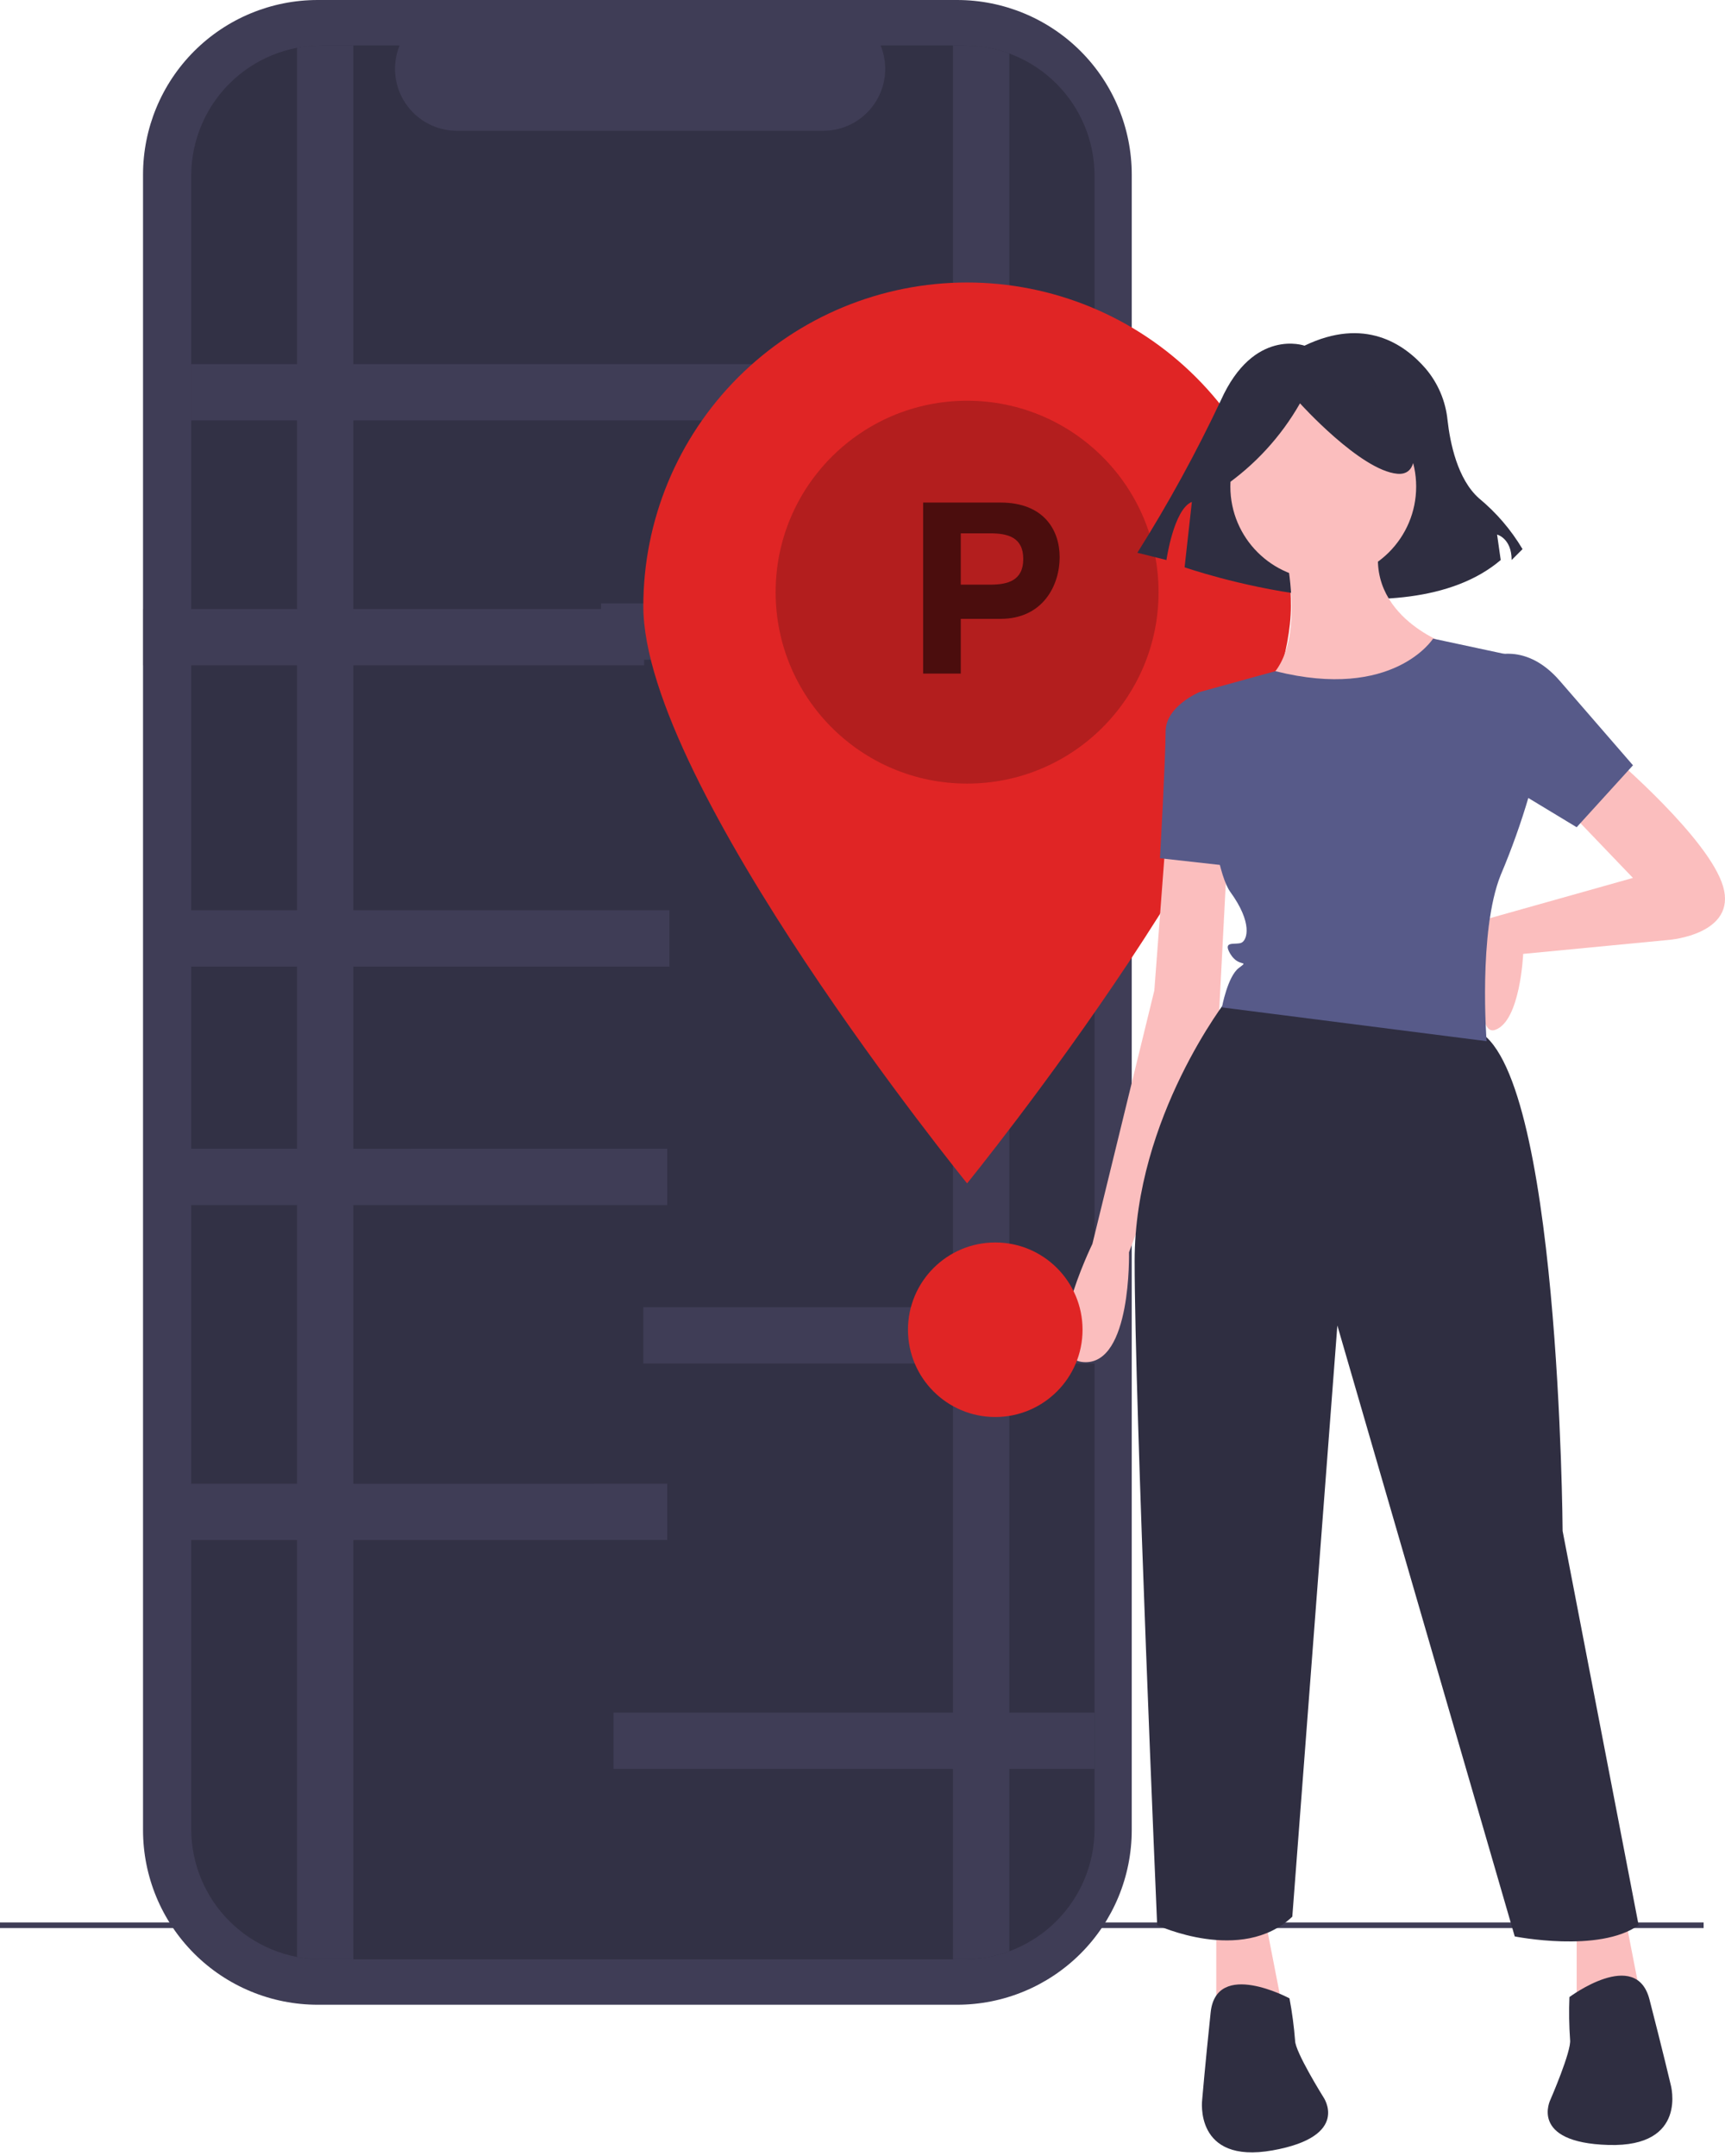 <svg width="116" height="145" viewBox="0 0 116 145" fill="none" xmlns="http://www.w3.org/2000/svg">
<path d="M76.846 32.04H76.106V11.746C76.106 8.631 74.868 5.643 72.666 3.44C70.463 1.238 67.475 0 64.36 0H21.364C18.248 0 15.261 1.238 13.058 3.44C10.855 5.643 9.618 8.631 9.618 11.746V123.082C9.618 124.624 9.922 126.151 10.512 127.577C11.102 129.002 11.967 130.296 13.058 131.387C14.149 132.478 15.444 133.343 16.869 133.933C18.294 134.524 19.821 134.827 21.364 134.827H64.359C67.475 134.827 70.462 133.59 72.665 131.387C74.868 129.184 76.105 126.197 76.105 123.082V46.486H76.846L76.846 32.04Z" fill="#3F3D56"/>
<path d="M114.563 129.292H0V129.67H114.563V129.292Z" fill="#3F3D56"/>
<path opacity="0.2" d="M73.604 11.829V123C73.605 124.153 73.378 125.294 72.938 126.358C72.497 127.423 71.851 128.39 71.036 129.205C70.222 130.02 69.254 130.666 68.19 131.106C67.125 131.547 65.984 131.773 64.832 131.772H21.631C20.479 131.773 19.337 131.547 18.273 131.106C17.208 130.666 16.241 130.02 15.426 129.205C14.611 128.39 13.965 127.423 13.525 126.358C13.084 125.294 12.858 124.153 12.859 123V11.829C12.858 10.676 13.084 9.535 13.525 8.471C13.965 7.406 14.611 6.439 15.426 5.624C16.241 4.809 17.208 4.163 18.273 3.723C19.337 3.282 20.479 3.056 21.631 3.057H26.872C26.613 3.689 26.515 4.376 26.585 5.056C26.655 5.736 26.89 6.388 27.272 6.955C27.653 7.522 28.168 7.987 28.771 8.308C29.374 8.629 30.047 8.797 30.73 8.797H55.36C56.043 8.797 56.716 8.629 57.319 8.308C57.923 7.987 58.438 7.522 58.819 6.955C59.2 6.388 59.436 5.736 59.506 5.056C59.575 4.376 59.477 3.689 59.219 3.057H64.831C65.983 3.056 67.124 3.282 68.189 3.722C69.254 4.163 70.221 4.809 71.036 5.624C71.851 6.438 72.497 7.406 72.938 8.471C73.378 9.535 73.605 10.676 73.604 11.829Z" fill="black"/>
<path d="M23.759 3.057V131.772H21.631C21.075 131.773 20.52 131.72 19.973 131.615V3.213C20.52 3.108 21.075 3.055 21.631 3.056L23.759 3.057Z" fill="#3F3D56"/>
<path d="M67.874 3.598V131.231C66.9 131.591 65.871 131.774 64.833 131.773H64.087V3.057H64.833C65.871 3.055 66.9 3.238 67.874 3.598Z" fill="#3F3D56"/>
<path d="M73.605 24.489H12.859V28.276H73.605V24.489Z" fill="#3F3D56"/>
<path d="M45.015 61.22H11.344V65.007H45.015V61.22Z" fill="#3F3D56"/>
<path d="M43.311 40.961H9.64V44.748H43.311V40.961Z" fill="#3F3D56"/>
<path d="M73.743 87.916H43.26V91.703H73.743V87.916Z" fill="#3F3D56"/>
<path d="M73.605 40.583H40.42V44.37H73.605V40.583Z" fill="#3F3D56"/>
<path d="M44.87 81.041L44.363 81.042L41.711 81.041L22.474 81.044L18.099 81.043L9.885 81.043L12.072 77.255L20.286 77.255L24.66 77.258L37.804 77.256L43.894 77.255L44.869 77.256L44.87 81.041Z" fill="#3F3D56"/>
<path d="M44.87 103.572L44.363 103.572L41.711 103.572L22.474 103.575L18.099 103.574L9.885 103.574L12.072 99.786L20.286 99.786L24.66 99.789L37.804 99.787L43.894 99.785L44.869 99.786L44.87 103.572Z" fill="#3F3D56"/>
<path d="M73.606 115.181H41.26V118.968H73.606V115.181Z" fill="#3F3D56"/>
<path d="M86.808 40.772C86.808 52.797 65.034 79.586 65.034 79.586C65.034 79.586 43.261 52.798 43.261 40.772C43.261 34.998 45.555 29.459 49.638 25.376C53.722 21.293 59.26 18.999 65.035 18.999C70.809 18.999 76.348 21.293 80.431 25.376C84.514 29.459 86.808 34.998 86.808 40.772H86.808Z" fill="#E02525"/>
<path opacity="0.2" d="M65.034 52.7C72.144 52.7 77.909 46.936 77.909 39.825C77.909 32.715 72.144 26.951 65.034 26.951C57.924 26.951 52.159 32.715 52.159 39.825C52.159 46.936 57.924 52.7 65.034 52.7Z" fill="black"/>
<path d="M87.724 23.248C87.724 23.248 84.303 22.026 82.104 26.913C80.44 30.444 78.564 33.871 76.484 37.175L78.439 37.664C78.439 37.664 78.928 34.243 80.149 33.754L79.66 38.153C79.66 38.153 94.322 43.284 100.918 37.664L100.674 35.953C100.674 35.953 101.652 36.198 101.652 37.664L102.385 36.931C101.612 35.63 100.62 34.473 99.453 33.51C98.009 32.227 97.513 29.786 97.342 28.26C97.215 26.985 96.705 25.779 95.879 24.8C94.418 23.107 91.755 21.307 87.724 23.248Z" fill="#2F2E41"/>
<path d="M108.486 50.901C108.486 50.901 114.923 56.389 115.87 59.61C116.818 62.832 112.273 63.208 112.273 63.208L102.428 64.154C102.428 64.154 102.238 68.698 100.534 69.266C98.831 69.834 100.189 61.752 100.189 61.752L109.809 59.044L105.454 54.5L108.486 50.901Z" fill="#FBBEBE"/>
<path d="M78.382 56.582L77.624 66.616L73.46 83.656C73.46 83.656 69.673 91.419 72.89 91.609C76.107 91.798 75.92 84.224 75.92 84.224L81.977 68.131L82.547 57.15L78.382 56.582Z" fill="#FBBEBE"/>
<path d="M81.79 129.286V136.669L86.334 135.533L85.009 128.716L81.79 129.286Z" fill="#FBBEBE"/>
<path d="M106.025 129.286V136.669L110.569 135.533L109.243 128.716L106.025 129.286Z" fill="#FBBEBE"/>
<path d="M88.984 38.972C92.435 38.972 95.232 36.175 95.232 32.724C95.232 29.274 92.435 26.477 88.984 26.477C85.534 26.477 82.737 29.274 82.737 32.724C82.737 36.175 85.534 38.972 88.984 38.972Z" fill="#FBBEBE"/>
<path d="M86.145 35.755C86.145 35.755 88.416 43.897 84.819 45.98C81.222 48.063 93.907 49.577 97.315 43.329C97.315 43.329 91.258 41.246 92.96 35.755H86.145Z" fill="#FBBEBE"/>
<path d="M81.79 46.928L80.654 46.549C80.654 46.549 78.383 47.495 78.383 49.2C78.383 50.905 78.004 57.72 78.004 57.72L83.116 58.291L81.79 46.928Z" fill="#575A89"/>
<path d="M82.548 67.174C82.548 67.174 76.3 75.135 76.3 84.791C76.3 94.448 77.815 129.474 77.815 129.474C77.815 129.474 83.494 132.125 86.903 128.904L89.932 89.144L101.861 130.233C101.861 130.233 107.54 131.369 110.191 129.475L105.08 102.965C105.08 102.965 104.89 71.538 99.21 69.264C93.531 66.99 82.548 67.174 82.548 67.174Z" fill="#2F2E41"/>
<path d="M86.713 134.398C86.713 134.398 81.791 131.748 81.412 135.345C81.034 138.942 80.842 141.214 80.842 141.214C80.842 141.214 80.272 145.569 85.575 144.622C90.879 143.675 88.983 141.025 88.983 141.025C88.983 141.025 87.09 137.995 87.09 137.238C87.016 136.285 86.89 135.337 86.713 134.398Z" fill="#2F2E41"/>
<path d="M105.538 134.311C105.538 134.311 110.018 130.966 110.921 134.47C111.824 137.973 112.346 140.192 112.346 140.192C112.346 140.192 113.548 144.416 108.164 144.258C102.781 144.101 104.265 141.201 104.265 141.201C104.265 141.201 105.69 137.926 105.582 137.177C105.515 136.223 105.5 135.267 105.538 134.311Z" fill="#2F2E41"/>
<path d="M99.966 44.275C99.966 44.275 102.428 42.95 104.889 45.789L109.812 51.469L106.025 55.635L98.827 51.28L99.966 44.275Z" fill="#575A89"/>
<path d="M82.235 32.765C84.367 31.301 86.14 29.373 87.42 27.126C87.42 27.126 91.482 31.636 93.96 31.862C96.437 32.087 94.185 26.449 94.185 26.449L89.674 25.322L85.39 25.773L82.007 28.027L82.235 32.765Z" fill="#2F2E41"/>
<path d="M96.369 42.95C96.369 42.95 93.719 47.139 85.767 45.139L81.254 46.382L80.654 46.547C80.654 46.547 81.224 57.907 82.736 59.989C84.248 62.072 83.872 63.209 83.494 63.397C83.115 63.586 82.168 63.208 82.736 64.155C83.304 65.102 84.062 64.533 83.306 65.101C82.551 65.669 82.17 67.752 82.17 67.752L99.968 70.024C99.968 70.024 99.398 62.64 100.914 58.854C101.647 57.124 102.279 55.354 102.808 53.552L101.672 44.086L96.369 42.95Z" fill="#575A89"/>
<path d="M66.928 95.3C70.169 95.3 72.797 92.672 72.797 89.431C72.797 86.189 70.169 83.561 66.928 83.561C63.686 83.561 61.058 86.189 61.058 89.431C61.058 92.672 63.686 95.3 66.928 95.3Z" fill="#E02525"/>
<path d="M67.28 33.799H62.077V45.301H64.608V41.62H67.28C70.147 41.62 71.258 39.35 71.258 37.475C71.258 35.6 70.147 33.799 67.28 33.799ZM66.587 39.32H64.608V35.869H66.587C67.763 35.869 68.811 36.129 68.811 37.592C68.811 39.055 67.763 39.32 66.587 39.32Z" fill="black" fill-opacity="0.58"/>
</svg>
